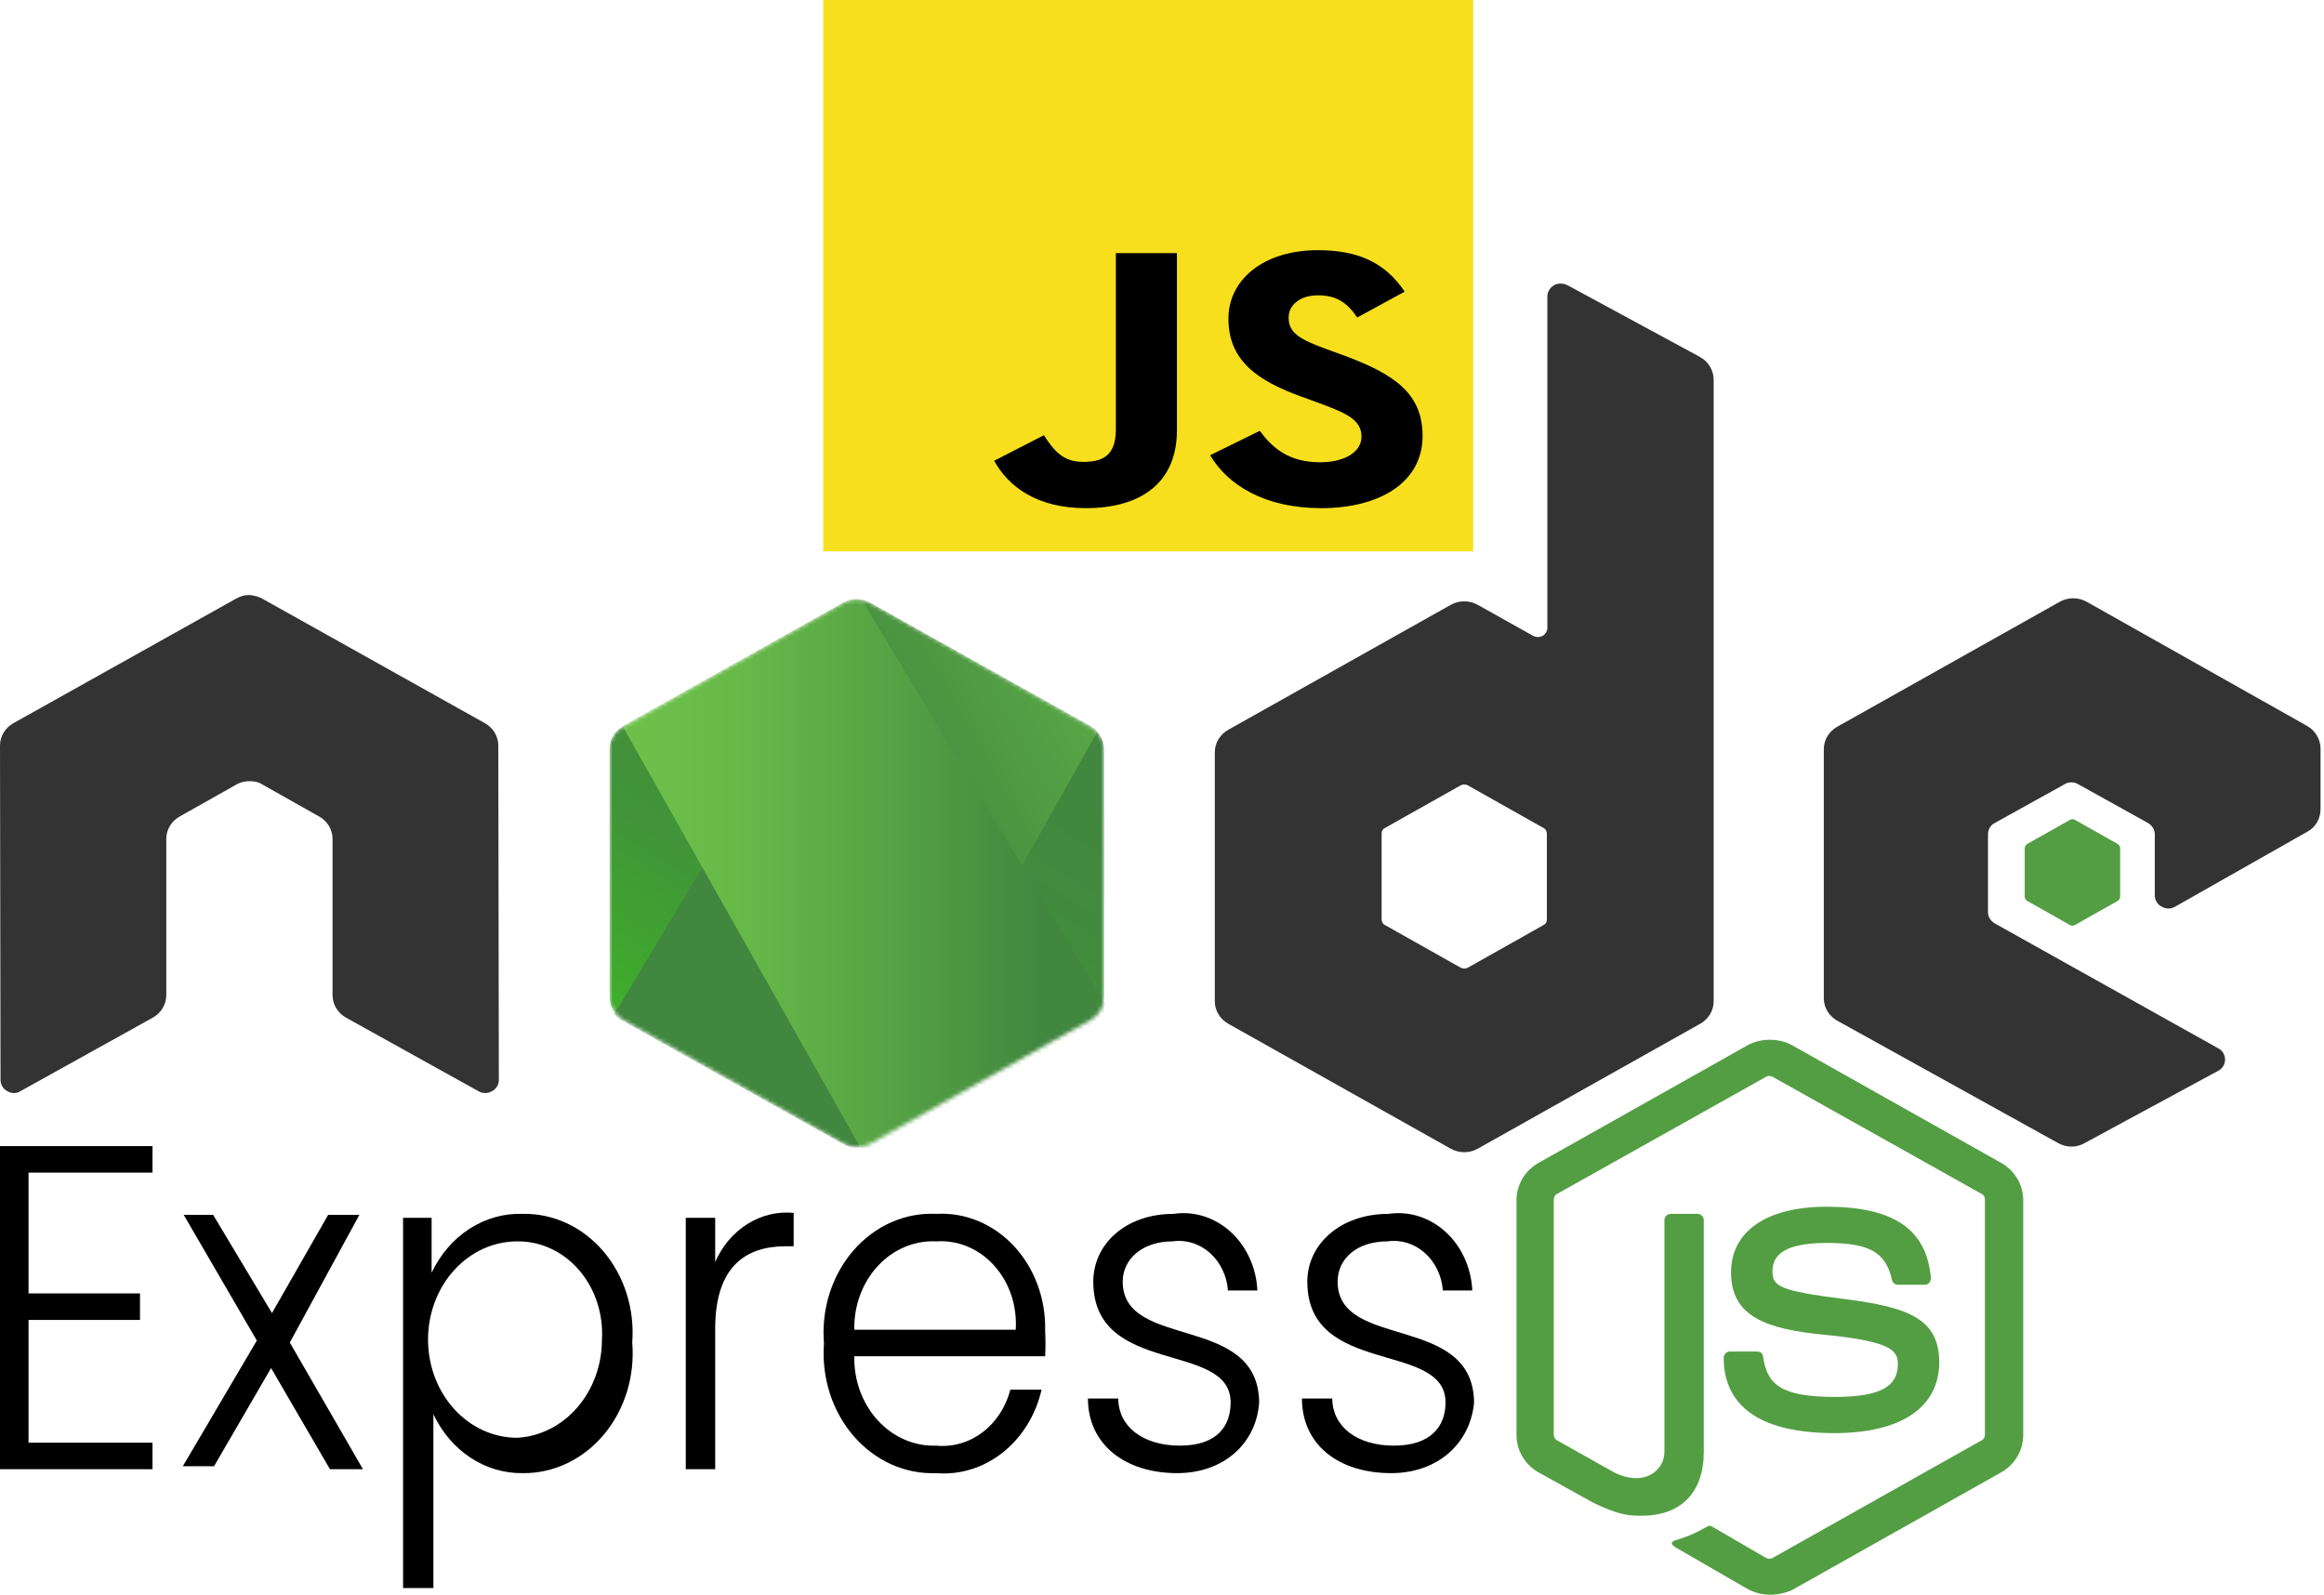 <svg width="590" height="405" viewBox="0 0 590 405" fill="none" xmlns="http://www.w3.org/2000/svg">
<path d="M449.318 404.905C447.321 404.905 445.457 404.388 443.725 403.482L426.015 393.256C423.351 391.831 424.683 391.313 425.482 391.055C429.077 389.89 429.743 389.63 433.472 387.56C433.871 387.3 434.405 387.43 434.803 387.689L448.387 395.585C448.919 395.844 449.585 395.844 449.984 395.585L503.117 365.682C503.649 365.424 503.917 364.905 503.917 364.259V304.583C503.917 303.935 503.649 303.418 503.117 303.158L449.984 273.385C449.451 273.126 448.785 273.126 448.387 273.385L395.253 303.158C394.721 303.417 394.454 304.064 394.454 304.582V364.258C394.454 364.776 394.721 365.423 395.253 365.682L409.769 373.837C417.625 377.721 422.552 373.19 422.552 368.659V309.76C422.552 308.984 423.218 308.206 424.15 308.206H430.941C431.741 308.206 432.539 308.854 432.539 309.76V368.659C432.539 378.885 426.813 384.841 416.826 384.841C413.763 384.841 411.367 384.841 404.575 381.604L390.593 373.837C387.13 371.896 385 368.271 385 364.388V304.712C385 300.829 387.13 297.203 390.593 295.262L443.725 265.359C447.055 263.547 451.583 263.547 454.911 265.359L508.044 295.262C511.506 297.203 513.638 300.829 513.638 304.712V364.388C513.638 368.271 511.506 371.896 508.044 373.837L454.911 403.74C453.18 404.518 451.183 404.905 449.319 404.905H449.318ZM465.697 363.87C442.394 363.87 437.6 353.514 437.6 344.712C437.6 343.935 438.266 343.158 439.198 343.158H446.123C446.921 343.158 447.587 343.676 447.587 344.453C448.653 351.313 451.715 354.679 465.831 354.679C477.016 354.679 481.812 352.219 481.812 346.394C481.812 343.028 480.479 340.57 463.034 338.887C448.519 337.462 439.464 334.356 439.464 323.094C439.464 312.608 448.52 306.394 463.7 306.394C480.745 306.394 489.135 312.091 490.201 324.516C490.201 324.906 490.067 325.294 489.801 325.682C489.534 325.941 489.135 326.2 488.735 326.2H481.811C481.145 326.2 480.479 325.682 480.346 325.035C478.748 317.916 474.62 315.585 463.7 315.585C451.449 315.585 449.984 319.728 449.984 322.834C449.984 326.588 451.715 327.753 468.227 329.824C484.607 331.896 492.331 334.873 492.331 346.005C492.198 357.397 482.61 363.87 465.697 363.87Z" fill="#539E43"/>
<path d="M126.507 189.282C126.507 186.952 125.175 184.75 123.045 183.586L66.583 152C65.65 151.482 64.585 151.223 63.52 151.093H62.987C61.922 151.093 60.856 151.482 59.924 152L3.462 183.586C1.331 184.75 0 186.951 0 189.282L0.134 274.2C0.134 275.365 0.8 276.53 1.864 277.048C2.93 277.696 4.261 277.696 5.194 277.048L38.752 258.408C40.882 257.243 42.214 255.042 42.214 252.712V212.971C42.214 210.641 43.545 208.44 45.676 207.276L59.924 199.249C60.99 198.602 62.188 198.342 63.387 198.342C64.585 198.342 65.783 198.602 66.716 199.249L80.965 207.276C83.096 208.44 84.427 210.64 84.427 212.971V252.712C84.427 255.042 85.759 257.243 87.889 258.408L121.447 277.048C122.512 277.696 123.843 277.696 124.909 277.048C125.975 276.53 126.641 275.365 126.641 274.2L126.507 189.282ZM397.898 72.389C396.833 71.87 395.501 71.87 394.568 72.389C393.503 73.036 392.837 74.071 392.837 75.236V159.379C392.837 160.155 392.439 160.932 391.639 161.45C390.841 161.838 390.041 161.838 389.242 161.45L375.127 153.554C374.092 152.981 372.922 152.68 371.731 152.68C370.54 152.68 369.37 152.981 368.335 153.554L311.873 185.269C309.742 186.434 308.41 188.635 308.41 190.964V254.265C308.41 256.594 309.742 258.796 311.873 259.961L368.335 291.676C369.37 292.249 370.54 292.55 371.731 292.55C372.922 292.55 374.092 292.249 375.127 291.676L431.589 259.961C433.719 258.796 435.051 256.595 435.051 254.265V96.466C435.051 94.007 433.719 91.807 431.589 90.641L397.899 72.389H397.898ZM392.705 233.424C392.705 234.071 392.439 234.589 391.905 234.848L372.597 245.721C372.327 245.849 372.031 245.915 371.731 245.915C371.431 245.915 371.135 245.849 370.865 245.721L351.557 234.848C351.023 234.589 350.757 233.941 350.757 233.424V211.676C350.757 211.029 351.023 210.511 351.557 210.253L370.865 199.378C371.135 199.25 371.431 199.184 371.731 199.184C372.031 199.184 372.327 199.25 372.597 199.378L391.905 210.253C392.439 210.51 392.705 211.159 392.705 211.676V233.424ZM585.794 211.159C587.925 209.994 589.123 207.793 589.123 205.462V190.058C589.123 187.729 587.791 185.528 585.794 184.363L529.731 152.778C528.697 152.205 527.526 151.904 526.336 151.904C525.145 151.904 523.975 152.205 522.94 152.778L466.478 184.492C464.347 185.656 463.016 187.857 463.016 190.188V253.488C463.016 255.818 464.347 258.019 466.478 259.184L522.541 290.252C524.672 291.416 527.201 291.416 529.199 290.252L563.155 271.872C564.221 271.353 564.887 270.188 564.887 269.023C564.887 267.859 564.221 266.694 563.155 266.175L506.427 234.46C505.363 233.814 504.697 232.778 504.697 231.613V211.807C504.697 210.642 505.363 209.478 506.427 208.959L524.139 199.12C524.657 198.803 525.257 198.635 525.87 198.635C526.482 198.635 527.082 198.803 527.601 199.12L545.311 208.959C546.377 209.606 547.043 210.641 547.043 211.807V227.341C547.043 228.506 547.709 229.671 548.774 230.188C549.839 230.836 551.17 230.836 552.236 230.188L585.794 211.159V211.159Z" fill="#333333"/>
<path d="M525.471 208.182C525.668 208.055 525.899 207.988 526.136 207.988C526.373 207.988 526.604 208.055 526.801 208.182L537.588 214.266C537.988 214.523 538.254 214.912 538.254 215.431V227.599C538.254 228.116 537.988 228.505 537.588 228.763L526.801 234.848C526.604 234.974 526.373 235.041 526.136 235.041C525.899 235.041 525.668 234.974 525.471 234.848L514.684 228.763C514.284 228.505 514.018 228.116 514.018 227.599V215.431C514.018 214.912 514.284 214.523 514.684 214.266L525.471 208.182V208.182Z" fill="#539E43"/>
<mask id="mask0_0_1" style="mask-type:alpha" maskUnits="userSpaceOnUse" x="154" y="152" width="127" height="140">
<path d="M220.921 153.036C219.886 152.464 218.716 152.163 217.526 152.163C216.335 152.163 215.165 152.464 214.13 153.036L158.068 184.49C155.936 185.655 154.738 187.856 154.738 190.186V253.229C154.738 255.558 156.07 257.759 158.068 258.924L214.13 290.38C215.165 290.953 216.335 291.254 217.526 291.254C218.716 291.254 219.886 290.953 220.921 290.38L276.984 258.924C279.115 257.759 280.314 255.558 280.314 253.229V190.187C280.314 187.857 278.981 185.656 276.984 184.492L220.921 153.036Z" fill="white"/>
</mask>
<g mask="url(#mask0_0_1)">
<path d="M220.921 153.036C219.886 152.464 218.716 152.163 217.526 152.163C216.335 152.163 215.165 152.464 214.13 153.036L158.068 184.49C155.936 185.655 154.738 187.856 154.738 190.186V253.229C154.738 255.558 156.07 257.759 158.068 258.924L214.13 290.38C215.165 290.953 216.335 291.254 217.526 291.254C218.716 291.254 219.886 290.953 220.921 290.38L276.984 258.924C279.115 257.759 280.314 255.558 280.314 253.229V190.187C280.314 187.857 278.981 185.656 276.984 184.492L220.921 153.036Z" fill="url(#paint0_linear_0_1)"/>
<path d="M277.117 184.492L220.789 153.036C220.235 152.765 219.655 152.548 219.057 152.389L155.936 257.503C156.459 258.123 157.091 258.649 157.802 259.056L214.13 290.513C215.728 291.419 217.592 291.677 219.323 291.159L278.582 185.788C278.183 185.27 277.649 184.88 277.117 184.493V184.492Z" fill="url(#paint1_linear_0_1)"/>
<path fill-rule="evenodd" clip-rule="evenodd" d="M277.251 258.925C278.849 258.019 280.047 256.466 280.58 254.783L218.79 152.259C217.191 152 215.46 152.129 213.996 153.035L158.067 184.363L218.39 291.288C219.267 291.148 220.119 290.887 220.92 290.511L277.249 258.926L277.251 258.925Z" fill="url(#paint2_linear_0_1)"/>
<path fill-rule="evenodd" clip-rule="evenodd" d="M277.251 258.925L221.055 290.381C220.261 290.775 219.406 291.037 218.525 291.158L219.59 293.1L281.911 258.02V257.243L280.313 254.653C280.047 256.465 278.849 258.019 277.251 258.925V258.925Z" fill="url(#paint3_linear_0_1)"/>
<path fill-rule="evenodd" clip-rule="evenodd" d="M277.251 258.925L221.055 290.381C220.261 290.775 219.406 291.037 218.525 291.158L219.59 293.1L281.911 258.02V257.243L280.313 254.653C280.047 256.465 278.849 258.019 277.251 258.925V258.925Z" fill="url(#paint4_linear_0_1)"/>
</g>
<path d="M38.713 297.733H7.245V328.403H35.544V335.136H7.245V366.305H38.713V373.037H0V291H38.713V297.733Z" fill="black"/>
<path d="M68.823 347.354L54.334 372.289H46.41L65.201 340.372L46.637 308.455H54.108L69.05 333.39L83.312 308.455H91.236L73.578 340.871L92.142 373.037H83.765L68.823 347.354Z" fill="black"/>
<path d="M132.666 308.205C136.5 308.121 140.307 308.924 143.841 310.563C147.376 312.202 150.558 314.64 153.183 317.719C155.808 320.798 157.817 324.45 159.079 328.438C160.342 332.426 160.83 336.662 160.512 340.871C160.861 345.111 160.398 349.385 159.152 353.416C157.907 357.447 155.907 361.145 153.283 364.271C150.658 367.397 147.467 369.881 143.915 371.563C140.364 373.245 136.531 374.087 132.666 374.035C128.004 374.1 123.417 372.735 119.419 370.092C115.42 367.45 112.169 363.635 110.027 359.073V403.209H102.329V309.203H109.574V323.167C111.75 318.528 115.073 314.661 119.159 312.014C123.245 309.367 127.927 308.046 132.666 308.205V308.205ZM131.307 315.187C125.303 315.187 119.545 317.814 115.299 322.491C111.053 327.167 108.668 333.509 108.668 340.123C108.668 346.736 111.053 353.078 115.299 357.754C119.545 362.431 125.303 365.058 131.307 365.058C137.113 364.738 142.585 361.97 146.589 357.328C150.593 352.686 152.822 346.525 152.815 340.123C153.002 336.9 152.583 333.669 151.583 330.633C150.584 327.598 149.025 324.822 147.006 322.481C144.987 320.14 142.55 318.283 139.848 317.028C137.147 315.773 134.239 315.146 131.307 315.187V315.187Z" fill="black"/>
<path d="M181.567 373.037H174.096V309.203H181.567V320.424C183.344 316.363 186.203 312.994 189.762 310.767C193.321 308.54 197.412 307.559 201.489 307.956V316.434H199.452C189.717 316.434 181.567 321.172 181.567 337.38V373.037Z" fill="black"/>
<path d="M237.712 374.035C233.811 374.19 229.924 373.433 226.308 371.814C222.692 370.194 219.428 367.749 216.733 364.638C214.037 361.528 211.971 357.824 210.67 353.77C209.37 349.716 208.864 345.405 209.186 341.12C208.826 336.826 209.306 332.497 210.593 328.425C211.881 324.353 213.945 320.632 216.649 317.513C219.352 314.394 222.631 311.949 226.264 310.344C229.897 308.738 233.801 308.009 237.712 308.205C241.331 307.997 244.95 308.617 248.341 310.025C251.733 311.432 254.823 313.598 257.417 316.385C260.011 319.172 262.054 322.521 263.416 326.22C264.778 329.919 265.43 333.888 265.332 337.878C265.449 340.038 265.449 342.202 265.332 344.362H216.884C216.821 347.382 217.318 350.384 218.345 353.185C219.372 355.986 220.908 358.527 222.858 360.651C224.808 362.775 227.131 364.439 229.685 365.54C232.239 366.64 234.971 367.155 237.712 367.053C241.856 367.461 246 366.265 249.429 363.671C252.859 361.076 255.36 357.246 256.502 352.84H264.426C262.951 359.271 259.463 364.922 254.576 368.799C249.689 372.676 243.717 374.53 237.712 374.035V374.035ZM216.884 337.629H257.861C258.06 334.647 257.677 331.653 256.738 328.847C255.799 326.042 254.326 323.49 252.417 321.364C250.508 319.238 248.208 317.587 245.672 316.522C243.135 315.456 240.421 315.001 237.712 315.187C234.982 315.05 232.255 315.532 229.702 316.605C227.148 317.677 224.822 319.317 222.869 321.422C220.915 323.527 219.376 326.052 218.346 328.84C217.317 331.628 216.819 334.62 216.884 337.629V337.629Z" fill="black"/>
<path d="M298.838 374.034C285.707 374.034 276.199 366.803 276.199 355.084H283.896C283.896 362.066 290.008 367.053 299.517 367.053C309.025 367.053 312.421 362.066 312.421 356.081C312.421 340.372 277.557 349.598 277.557 325.411C277.557 315.935 285.707 308.205 297.932 308.205C300.508 307.822 303.127 308.032 305.626 308.821C308.124 309.609 310.446 310.96 312.446 312.788C314.446 314.616 316.08 316.881 317.245 319.44C318.41 321.999 319.08 324.796 319.213 327.655H311.742C311.603 325.804 311.125 324.004 310.335 322.363C309.546 320.722 308.462 319.274 307.149 318.109C305.837 316.943 304.323 316.083 302.7 315.58C301.076 315.078 299.377 314.945 297.706 315.187C290.008 315.187 285.028 319.676 285.028 325.411C285.028 342.865 319.439 333.39 319.666 356.081C318.987 366.305 310.837 374.034 298.838 374.034Z" fill="black"/>
<path d="M353.172 374.034C339.815 374.034 330.533 366.803 330.533 355.084H338.23C338.23 362.066 344.343 367.053 353.851 367.053C363.359 367.053 366.982 362.066 366.982 356.081C366.982 340.372 331.891 349.598 331.891 325.411C331.891 315.935 340.267 308.205 352.493 308.205C355.068 307.822 357.688 308.032 360.186 308.821C362.684 309.609 365.007 310.96 367.007 312.788C369.007 314.616 370.641 316.881 371.805 319.44C372.97 321.999 373.64 324.796 373.774 327.655H366.303C366.164 325.804 365.685 324.004 364.896 322.363C364.106 320.722 363.022 319.274 361.71 318.109C360.397 316.943 358.883 316.083 357.26 315.58C355.637 315.078 353.938 314.945 352.266 315.187C344.343 315.187 339.588 319.676 339.588 325.411C339.588 342.865 374 333.39 374.226 356.081C373.321 366.305 365.171 374.034 353.172 374.034Z" fill="black"/>
<path d="M209 0H374V140H209V0Z" fill="#F7DF1E"/>
<path d="M252.385 116.994L265.011 110.51C267.447 114.175 269.663 117.276 274.979 117.276C280.074 117.276 283.286 115.585 283.286 109.007V64.274H298.792V109.193C298.792 122.82 289.378 129.022 275.643 129.022C263.239 129.022 256.039 123.571 252.384 116.993" fill="black"/>
<path d="M307.214 115.584L319.84 109.382C323.163 113.987 327.483 117.37 335.125 117.37C341.549 117.37 345.646 114.645 345.646 110.886C345.646 106.375 341.438 104.777 334.349 102.146L330.474 100.736C319.287 96.696 311.865 91.621 311.865 80.907C311.865 71.04 320.726 63.521 334.571 63.521C344.429 63.521 351.517 66.435 356.612 74.047L344.539 80.625C341.881 76.584 339.002 74.987 334.572 74.987C330.03 74.987 327.15 77.43 327.15 80.625C327.15 84.572 330.03 86.17 336.675 88.614L340.551 90.023C353.732 94.816 361.153 99.703 361.153 110.698C361.153 122.539 350.188 129.023 335.457 129.023C321.059 129.023 311.755 123.197 307.215 115.584" fill="black"/>
<defs>
<linearGradient id="paint0_linear_0_1" x1="240.366" y1="176.486" x2="181.362" y2="271.86" gradientUnits="userSpaceOnUse">
<stop stop-color="#41873F"/>
<stop offset="0.329" stop-color="#418B3D"/>
<stop offset="0.635" stop-color="#419637"/>
<stop offset="0.932" stop-color="#3FA92D"/>
<stop offset="1" stop-color="#3FAE2A"/>
</linearGradient>
<linearGradient id="paint1_linear_0_1" x1="209.014" y1="229.093" x2="360.896" y2="144.206" gradientUnits="userSpaceOnUse">
<stop offset="0.138" stop-color="#41873F"/>
<stop offset="0.403" stop-color="#54A044"/>
<stop offset="0.714" stop-color="#66B848"/>
<stop offset="0.908" stop-color="#6CC04A"/>
</linearGradient>
<linearGradient id="paint2_linear_0_1" x1="152.69" y1="221.71" x2="282.417" y2="221.71" gradientUnits="userSpaceOnUse">
<stop offset="0.092" stop-color="#6CC04A"/>
<stop offset="0.286" stop-color="#66B848"/>
<stop offset="0.597" stop-color="#54A044"/>
<stop offset="0.862" stop-color="#41873F"/>
</linearGradient>
<linearGradient id="paint3_linear_0_1" x1="152.691" y1="273.982" x2="282.416" y2="273.982" gradientUnits="userSpaceOnUse">
<stop offset="0.092" stop-color="#6CC04A"/>
<stop offset="0.286" stop-color="#66B848"/>
<stop offset="0.597" stop-color="#54A044"/>
<stop offset="0.862" stop-color="#41873F"/>
</linearGradient>
<linearGradient id="paint4_linear_0_1" x1="301.316" y1="173.505" x2="270.199" y2="341.233" gradientUnits="userSpaceOnUse">
<stop stop-color="#41873F"/>
<stop offset="0.329" stop-color="#418B3D"/>
<stop offset="0.635" stop-color="#419637"/>
<stop offset="0.932" stop-color="#3FA92D"/>
<stop offset="1" stop-color="#3FAE2A"/>
</linearGradient>
</defs>
</svg>
